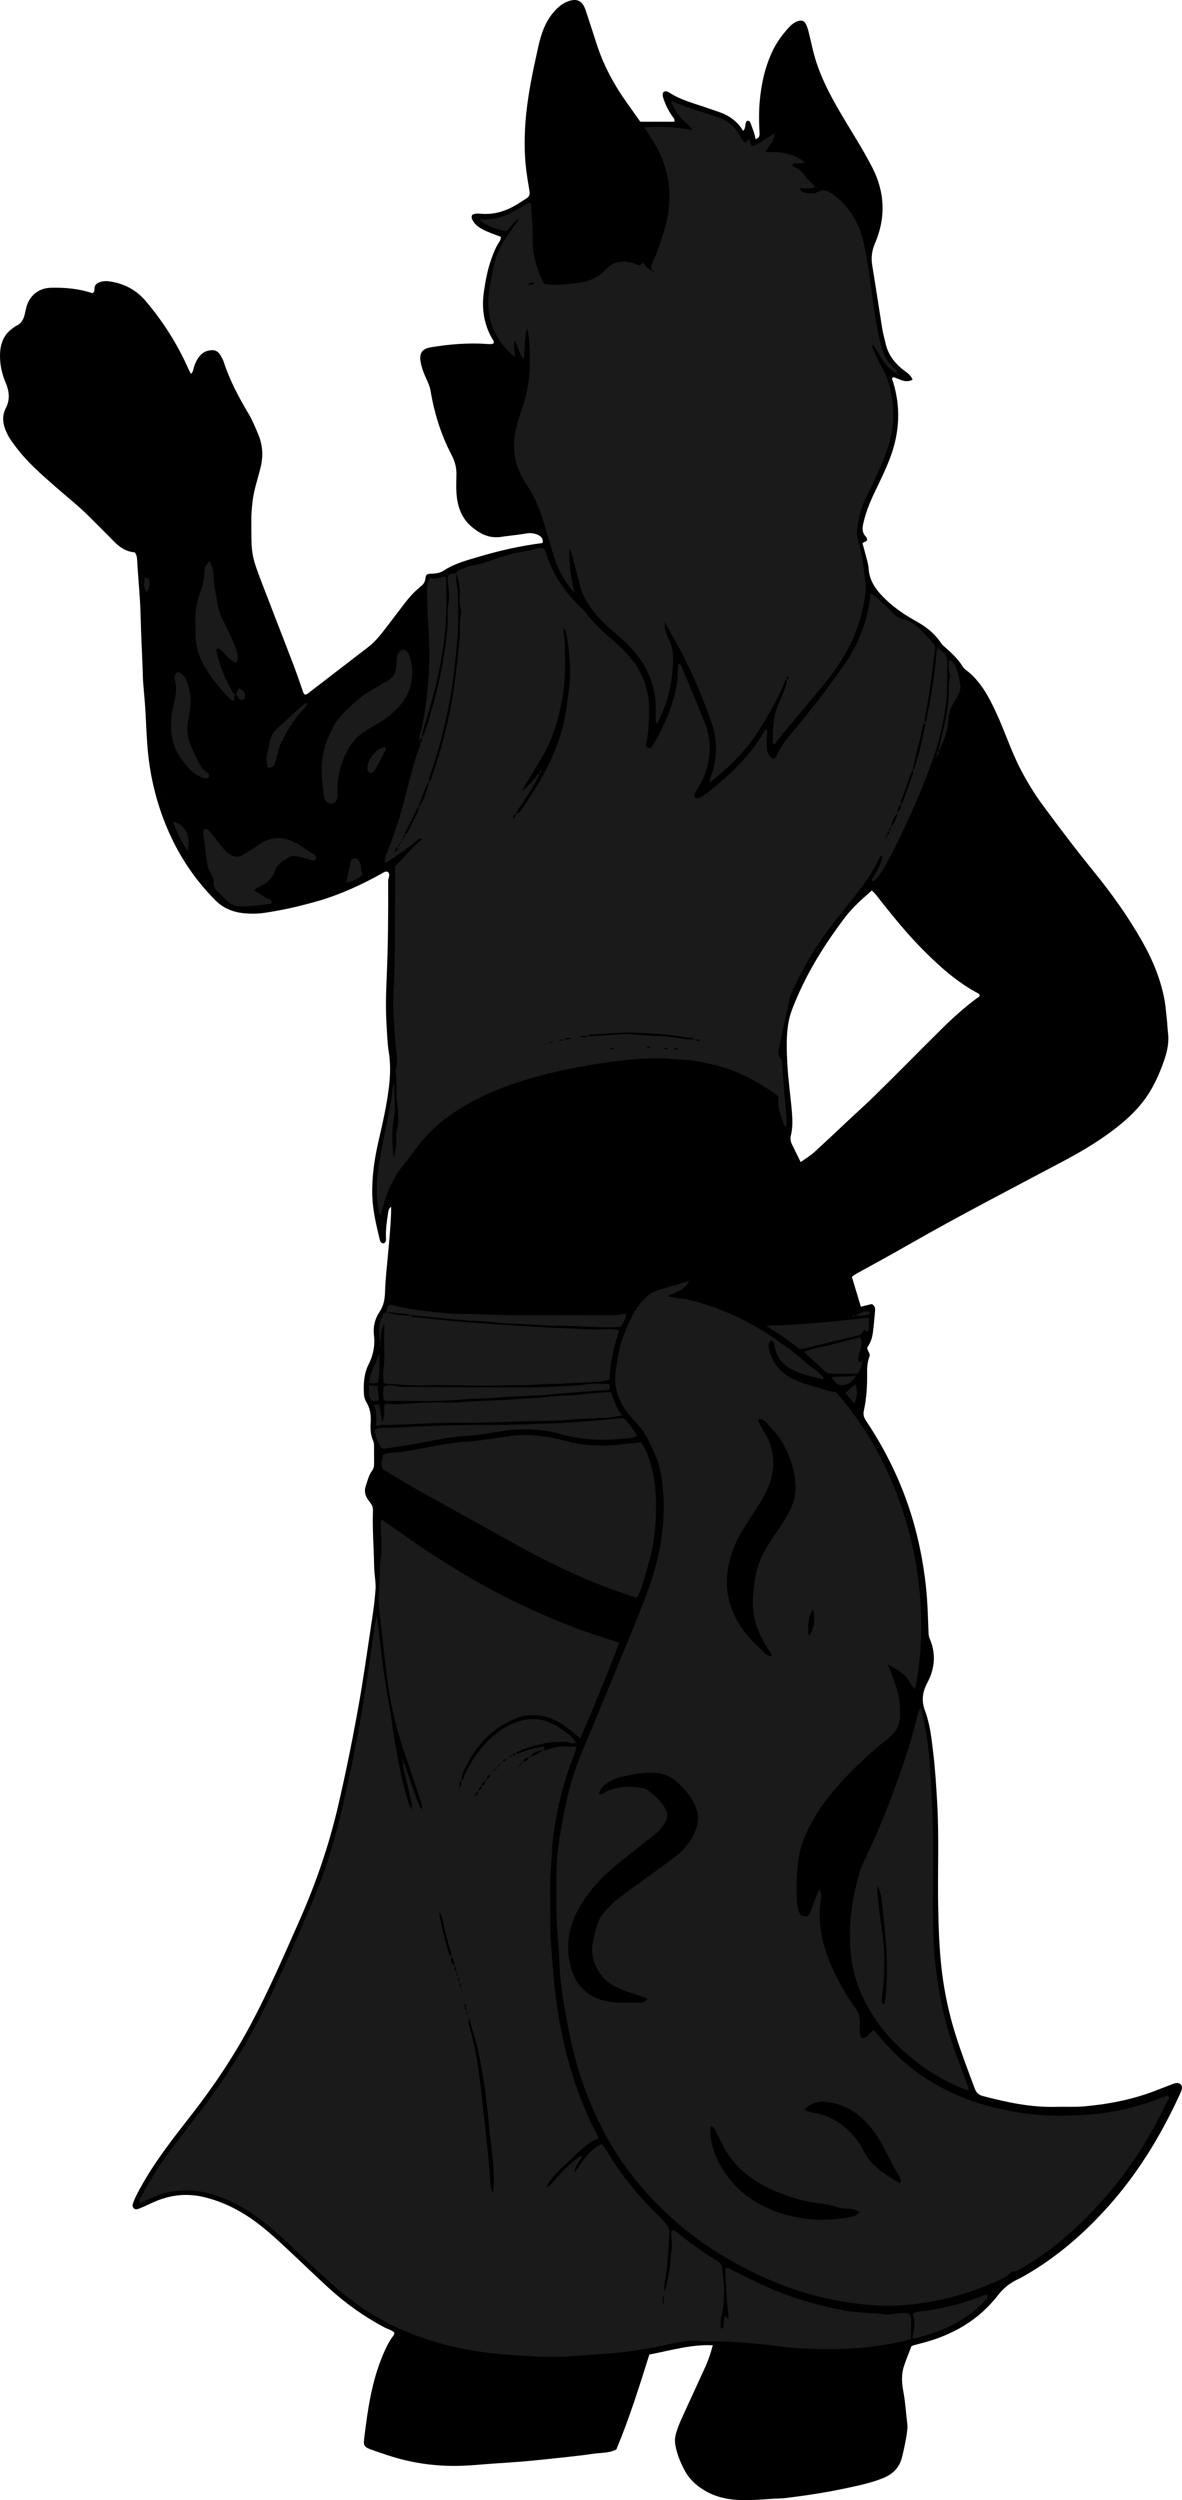 <?xml version="1.0" encoding="utf-8"?>
<!-- Generator: Adobe Illustrator 24.1.1, SVG Export Plug-In . SVG Version: 6.00 Build 0)  -->
<svg version="1.1" id="Layer_1" xmlns="http://www.w3.org/2000/svg" xmlns:xlink="http://www.w3.org/1999/xlink" x="0px" y="0px"
	 width="1386.9" height="2932.68" viewBox="0 0 1386.9 2932.68" style="enable-background:new 0 0 1386.9 2932.68;" xml:space="preserve">
<style type="text/css">
	.st0{fill:#1A1A1A;}
</style>
<path d="M1070.77,445.31c-8.6,4.74-15.44-1.07-22.74-2.97c-2.36,1.58-0.78,3.62-0.29,5.21c9.37,30.04,7.83,59.65-3.13,88.98
	c-5.25,14.05-11.91,27.46-18.37,40.97c-5.75,12.03-10.72,24.27-13.49,37.44c-1.23,5.82-0.79,10.36,3.24,14.64
	c0.85,0.9,1.21,2.25,1.52,2.86c-0.33,3.89-4.23,2.31-5.43,5.29c0.9,3.23,2.06,7,3,10.83c1.5,6.13,3.69,12.24,4.11,18.45
	c1.06,15.51,9.86,26.41,20.33,36.41c10.4,9.93,22.18,17.87,34.79,24.89c11.64,6.48,22.39,14.47,29.83,26.02
	c0.89,1.38,2.13,2.58,3.37,3.67c8.27,7.24,16.46,14.51,22.19,24.11c0.83,1.39,2.18,2.55,3.5,3.54
	c17.65,13.34,27.32,32.25,36.29,51.69c9.75,21.14,16.84,43.42,27.56,64.15c7.97,15.41,16.97,30.18,27.31,44.11
	c19.03,25.65,38.21,51.16,58.41,75.95c21.24,26.07,40.81,53.38,57.45,82.75c12.59,22.21,22.13,45.4,26.52,70.59
	c1.02,5.87,1.29,11.87,2.08,17.79c0.84,6.26,0.9,12.56,1.69,18.84c1.35,10.69-0.81,21.26-4.26,31.38
	c-6.14,18.03-13.96,35.28-25.9,50.36c-7.05,8.91-15.15,16.79-23.83,24.08c-21.02,17.64-44.4,31.68-68.54,44.51
	c-60.52,32.17-121.48,63.55-180.97,97.62c-20.22,11.58-40.63,22.76-61.06,33.95c-2.02,1.1-3.87,2.5-6.43,4.18
	c3.52,11.69,7.01,23.3,10.58,35.16c4.77-1.17,8.92-2.19,12.84-3.16c3.43,1.8,4.1,4.69,3.83,7.77c-0.73,8.59-1.39,17.2-2.56,25.73
	c-0.86,6.27-2.77,12.33-6.59,17.38c-0.14,3.42,2.43,5.65,2.89,8.64c-0.07,0.59-0.04,1.28-0.26,1.87
	c-2.08,5.68-2.93,11.49-2.83,17.59c0.26,15.64-0.47,31.25-3.9,46.59c-1.03,4.62,0.56,8.19,3.08,11.97
	c27.55,41.36,47.76,86.04,59.5,134.38c5.88,24.24,9.8,48.79,11.61,73.74c0.94,12.95,1.2,25.88,1.76,38.83
	c0.12,2.67,0.21,5.24,1.33,7.79c7.78,17.75,6.06,35.56-2.7,51.98c-6,11.24-7.05,21.22-2.65,33.05c5.81,15.63,7.59,32.3,9.54,48.8
	c2.3,19.46,3.53,39,4.65,58.58c2.34,40.61,0.45,81.24,1.18,121.85c0.47,25.92,1.32,51.82,4.52,77.58
	c3.13,25.14,8.51,49.79,16.17,73.92c6.64,20.93,14.46,41.45,22.16,62.01c1.82,4.85,4.46,7.64,9.51,8.96
	c28.06,7.32,56.27,13.48,85.53,12.68c11.32-0.31,22.64,0.44,33.96-0.6c28.93-2.65,57.21-8.15,84.34-18.84
	c5.88-2.32,11.78-4.58,17.68-6.82c1.55-0.59,3.12-1.23,4.74-1.52c5.23-0.93,8.65,2.64,7.07,7.64c-1.09,3.47-2.76,6.78-4.31,10.09
	c-21.23,45.49-47.26,87.94-80.66,125.58c-28.9,32.57-61.45,60.85-99.4,82.58c-2.31,1.32-4.65,2.6-7.05,3.74
	c-9.39,4.49-17.31,10.29-23.9,18.85c-23.02,29.96-54.23,47.46-90.44,56.69c-2.58,0.66-5.16,1.31-7.72,2.01
	c-0.94,0.26-1.84,0.69-3.54,1.33c-2.89,7.61-6.24,15.56-8.91,23.74c-3.18,9.74-2.42,19.85-0.58,29.66
	c2.33,12.44,3.06,25.03,4.57,37.54c0.66,5.47-0.44,11.26-1.39,16.8c-1.34,7.85-3.03,15.66-5.03,23.37
	c-3.08,11.86-11.06,19.27-22.27,23.76c-14.28,5.73-29.25,8.78-44.21,11.97c-23.4,4.99-47.03,8.53-70.77,11.43
	c-3.62,0.44-7.32,0.32-10.97,0.52c-13.27,0.76-26.49,2.2-39.82,1.78c-14.49-0.45-28.39-2.94-41.22-10.06
	c-10.99-6.1-19.99-14.11-25.9-25.46c-4.79-9.2-8.67-18.56-10.52-28.9c-0.87-4.85-0.52-9.17,0.74-13.68
	c2.62-9.34,6.82-18.03,10.82-26.8c7.87-17.25,15.91-34.43,23.73-51.7c3.56-7.86,6.16-16.07,8.64-25.04
	c-25.76-1.19-49.66,6.19-74.46,10.87c-11.84,37.77-23.69,75.45-38.78,111.43c-8.94,4.43-18.19,3.66-26.98,4.96
	c-19.03,2.82-38.23,4.53-57.36,6.65c-18.49,2.05-37.02,3.4-55.59,4.58c-17.22,1.1-34.4,3.15-51.68,3.04
	c-25.75-0.17-50.94-4.16-75.46-12.13c-6.96-2.26-13.91-4.56-20.77-7.1c-7.78-2.89-9.02-4.48-8.04-12.58
	c4.11-33.68,8.76-67.26,22.22-98.85c2.88-6.76,5.95-13.37,10.12-19.44c1.3-1.89,3.04-3.58,3.15-6.33
	c-3.44-3.13-8.12-4.14-12.17-6.31c-23.59-12.64-45.28-28-64.99-46.04c-17.42-15.95-34.33-32.47-51.65-48.54
	c-14.63-13.58-29.46-26.98-46.52-37.55c-15.65-9.7-32.25-17.02-50.41-20.97c-18.6-4.04-36.34-1.92-53.72,5.13
	c-4.62,1.88-9.08,4.13-13.63,6.17c-1.82,0.82-3.66,1.61-5.52,2.32c-2.49,0.95-5.2,2.24-7.4-0.21c-2.07-2.3-1.01-4.97-0.02-7.5
	c2.92-7.47,6.89-14.39,10.85-21.34c16.87-29.62,38.11-56.13,58.91-82.96c25.34-32.68,48.17-66.97,67.68-103.49
	c21.04-39.38,38.72-80.3,56.78-121.06c19.04-42.98,34.47-87.17,45.21-132.96c8.88-37.86,16.6-75.94,23.57-114.21
	c6.54-35.95,11.49-72.14,16.97-108.25c1.74-11.48,3.22-23.03,3.98-34.61c0.43-6.55-0.87-13.21-1.34-19.83
	c-0.21-2.98-0.36-5.98-0.41-8.97c-0.36-20.95-2.15-41.87-1.32-62.85c0.14-3.53-0.82-6.53-3.09-9.2c-0.86-1.01-1.55-2.16-2.33-3.24
	c-3.72-5.13-5.17-10.59-2.96-16.82c2.11-5.94,3.38-12.24,7.21-17.43c1.9-2.57,2.54-5.31,2.5-8.41c-0.08-7,0.04-14-0.07-21
	c-0.03-1.95-0.21-4.08-1.01-5.81c-3.19-6.92-3.42-14.17-2.93-21.54c0.57-8.49-0.61-16.56-5.11-24c-1.92-3.17-2.74-6.73-2.89-10.48
	c-0.46-11.74,0.14-23.13,5.71-34.02c5.39-10.54,7.57-22.11,6.16-33.93c-1.21-10.13,1.13-19.35,6.6-27.48
	c4.91-7.3,6.12-14.88,6.39-23.43c0.46-14.57,2.13-29.12,3.45-43.66c1.51-16.53,3.12-33.05,3.66-49.64c0.06-1.98,0.01-3.97,0.01-6.35
	c-3.25,2.23-3.25,5.3-3.69,8.15c-1.42,9.2-2.75,18.42-2.35,27.78c0.11,2.62,0.44,5.46-2.68,6.99c-2.76-0.06-3.99-1.89-4.58-4.33
	c-4.12-17.12-8.28-34.19-8.8-51.98c-0.63-21.82,2.57-43.16,7.44-64.23c4.87-21.06,9.65-42.12,12.19-63.58
	c1.6-13.54,1.88-27.13-0.33-40.78c-1.64-10.12-1.84-20.49-2.52-30.76c-1.3-19.63-0.63-39.32,0.22-58.9
	c1.6-36.94,1.78-73.87,1.64-110.81c-0.01-3.4,3.01-7.04-0.35-10.42c-2.96-1.13-5.1,0.78-7.32,2.01
	c-23.36,12.91-47.49,24.14-73.14,31.68c-21.04,6.19-42.43,11.09-64.15,14.32c-7.94,1.18-16.02,1.24-23.94,0.52
	c-12.89-1.17-24.48-5.82-33.85-15.22c-30.66-30.77-52.01-67.1-65.46-108.3c-7.99-24.48-12.71-49.47-14.49-75.16
	c-0.8-11.61-1.39-23.2-1.92-34.82c-0.59-12.91-2.03-25.79-2.96-38.69c-0.38-5.31-0.34-10.65-0.55-15.97
	c-0.78-19.93-1.87-39.85-2.31-59.79c-0.51-22.6-3-45.07-4.19-67.62c-0.14-2.59-0.87-5.19-2.59-7.73c-10-0.75-17.84-5.92-24.76-13.07
	c-9.25-9.55-18.82-18.81-28.17-28.27c-12.65-12.79-26.84-23.85-40.31-35.72c-16.73-14.73-33.64-29.29-46.96-47.39
	c-2.76-3.75-5.69-7.45-7.92-11.51c-5.8-10.56-9.26-21.78-3.3-33.26c5.29-10.2,3.96-20.05-0.14-29.72c-3.84-9.04-6.13-18.48-6.58-28
	c-0.69-14.4,2.5-27.86,15.7-36.66c1.11-0.74,2.12-1.68,3.32-2.21c6.55-2.87,8.91-8.53,10.24-14.95c0.47-2.28,1-4.54,1.59-6.79
	c3.68-13.86,14.46-22.51,28.82-22.87c16.64-0.41,33.07,1.1,48.51,6.35c2.29-1.12,2.68-2.77,2.6-4.45c-0.24-5.35,2.72-7.53,7.51-8.9
	c4.73-1.36,9.1-0.75,13.73,0.14c15.61,2.97,28.45,10.26,38.84,22.47c20.87,24.53,37.77,51.46,50.71,80.93
	c0.66,1.49,1.51,2.9,2.34,4.46c2.82-2.31,2.76-5.45,3.64-8.2c1.43-4.47,3.4-8.66,6.38-12.34c2.37-2.93,5.31-5.25,8.85-6.27
	c7.73-2.23,12.55-0.88,16.19,5.67c1.29,2.32,2.67,4.68,3.48,7.19c6.91,21.36,17.37,41.02,28.78,60.21
	c4.95,8.32,8.65,17.23,12.22,26.17c4.84,12.11,5.34,24.51,2.25,37.21c-3.22,13.23-7.8,26.11-9.43,39.76
	c-0.67,5.62-1.08,11.23-1.43,16.86c-0.16,2.66-0.03,5.33-0.03,8c0,38.48-0.07,38.51,13.77,74.66c11.78,30.75,23.81,61.4,35.58,92.16
	c3.8,9.94,7.17,20.04,10.68,30.09c0.66,1.88,1.05,3.86,3.01,5.19c0.87-0.29,1.92-0.39,2.62-0.93c23.75-18.23,47.45-36.54,71.2-54.76
	c8.29-6.36,14.73-14.39,20.99-22.61c7.26-9.53,14.5-19.07,21.78-28.58c5.68-7.42,11.89-14.34,19.25-20.17c2.93-2.32,4.83-5,5.35-9.1
	c0.64-5.12,1.68-5.71,7.46-5.82c5.14-0.1,10.03-0.96,14.27-3.75c12.74-8.4,27.32-12.06,41.63-16.31
	c24.21-7.19,48.82-12.72,74.15-15.92c0.75-4.47-0.93-7.24-4.58-9.08c-4.63-2.34-9.57-3.01-14.58-2.11c-9.8,1.76-19.74,2.5-29.54,4
	c-13.49,2.07-24-3.27-33.73-11.16c-12.45-10.08-17.43-24.04-18.57-39.47c-0.56-7.6-0.18-15.28-0.08-22.93
	c0.11-8.17-2.04-15.51-5.87-22.85c-12.24-23.46-20.07-48.48-24.4-74.56c-0.67-4.02-1.99-7.63-3.66-11.29
	c-3.46-7.56-6.82-15.19-8.19-23.48c-1.64-9.95,2.11-14.99,12.18-16.66c21.7-3.61,43.5-5.37,65.51-3.9c2.61,0.17,5.32,0.56,7.89-0.58
	c1.14-2.66-0.93-4.46-1.96-6.3c-9.45-16.97-12.02-35.18-9.32-54.11c1.88-13.14,4.32-26.22,8.85-38.82
	c2.26-6.28,4.55-12.46,8.13-18.16c1.35-2.15,3.15-4.35,2.87-7.66c-7.23-2.85-14.85-5.28-21.87-9.08c-5.1-2.76-9.41-6.28-11.82-11.72
	c-0.54-1.22-0.94-2.49,0.16-4.91c4.04-2.67,9.51-1.22,14.56-1.13c11.65,0.21,22.4-2.91,32.55-8.11c5.9-3.02,11.35-6.93,16.98-10.48
	c2.9-1.82,3.68-4.56,3.16-7.79c-0.85-5.25-1.7-10.5-2.55-15.75c-3.52-21.75-3.85-43.51-2.22-65.53c2.21-29.98,8.52-59.16,15-88.34
	c3.4-15.34,8.37-30.16,19.31-42.16c5.25-5.77,11.2-10.35,18.94-12.26c6.72-1.66,11.74,0.22,15.12,6.21
	c1.29,2.29,2.12,4.87,2.95,7.38c4.06,12.31,8.12,24.63,12.06,36.98c8.18,25.63,20.85,48.91,36.5,70.68
	c5.05,7.02,10,14.1,14.87,20.98c13.59,0,26.8,0,39.88,0c0.91-3.33-1.21-4.81-2.5-6.67c-4.38-6.33-7.82-13.13-10.2-20.47
	c-0.63-1.94-1.17-3.82-0.75-5.85c0.4-1.9,1.7-2.89,3.56-2.68c1.27,0.14,2.64,0.55,3.7,1.25c14.11,9.36,30.48,13.12,46.11,18.7
	c4.38,1.56,8.82,2.97,13.2,4.51c11.65,4.11,21.14,11.03,27.54,21.86c3.96-3.23,1.56-8.58,4.62-11.62c2.87-0.65,3.76,1.23,4.42,3.12
	c2.06,5.87,4.63,11.55,5.59,18.3c4.73-1.54,4.9-4.17,4.73-7.28c-0.7-12.65-0.88-25.31,0.3-37.93c1.9-20.32,6.27-40.02,15.14-58.57
	c4.64-9.7,10.91-18.26,18.02-26.23c3.1-3.48,6.51-6.62,11.07-8.28c4.59-1.67,7.78-0.86,9.96,3.47c1.48,2.93,2.39,6.2,3.21,9.41
	c1.8,7.09,3.33,14.24,5.05,21.36c6.55,27.19,19.45,51.54,33.5,75.42c12.15,20.65,25.25,40.74,36.17,62.11
	c14.87,29.08,15.86,58.82,3.09,88.6c-3.74,8.72-4.76,16.81-3.28,25.86c4.07,24.9,7.79,49.86,11.82,74.77
	c0.9,5.56,2.55,11,3.75,16.51c2.73,12.61,9.79,22.32,19.62,30.42C1062.88,436.38,1068.24,438.94,1070.77,445.31z M939.48,1363.1
	c6.54-4.65,12.17-8.02,17.1-12.66c9.44-8.9,19.13-17.52,28.48-26.52c13.9-13.38,28.46-26.07,42.22-39.6
	c26.37-25.94,52.26-52.37,78.58-78.35c12.54-12.38,25.69-24.14,39.83-34.74c1.47-1.1,3.81-1.52,3.83-4.32
	c-0.59-0.54-1.2-1.36-2.02-1.79c-24.12-12.77-44.25-30.76-63.33-49.8c-18.36-18.32-34.79-38.46-50.91-58.8
	c-3.23-4.08-6.13-8.53-10.41-11.96c-11.29,10.08-22.21,19.5-31.18,31.32c-23.27,30.64-43.6,62.88-58.38,98.48
	c-3.19,7.68-6.29,15.39-7.87,23.62c-3.16,16.51-2.44,33.22-1.6,49.78c0.95,18.86,3.78,37.63,5.37,56.47
	c0.78,9.26,1.03,18.64-1.24,27.82c-0.85,3.42-0.38,6.67,1.06,9.73C932.27,1348.65,935.71,1355.45,939.48,1363.1z"/>
<path class="st0" d="M1073.76,1981.48c-6.21-5.16-8.03-13.39-13.99-18.01c-5.65-4.38-11.88-8.01-18.44-11.41
	c3.63,7.25,5.78,14.77,8.65,22c4.96,12.49,6.3,25.25,6.04,38.84c-0.24,12.36-5.83,19.82-14.45,26.68
	c-15.9,12.65-31.02,26.18-45.16,40.76c-14.38,14.84-27.94,30.41-38.72,48.11c-10.99,18.05-19.77,37.28-21.64,58.47
	c-1.34,15.18-2.08,30.57-0.75,45.88c0.29,3.27,1.31,6.5,2.23,9.68c1.06,3.66,4.04,5.43,7.5,5.56c3.54,0.13,4.84-2.82,5.94-5.78
	c2.76-7.48,5.65-14.92,8.57-22.34c0.46-1.18,1.32-2.2,2.09-3.47c2.14,5.6,2.27,5.92,1.51,10.98c-4.03,26.77,0.99,52.22,11.54,76.75
	c8.16,18.97,18.35,36.82,30.46,53.6c4.24,5.87,3.98,13.2,3.57,20.22c-0.36,6.17-0.43,6.17,2.16,12.59
	c6.75,0.73,8.95-5.72,13.54-8.91c4.2,2.15,6.54,6.35,9.48,9.78c27.38,31.99,60.56,55.72,100.02,70.49
	c23.11,8.65,46.96,14.29,71.49,17.38c24.92,3.14,49.93,3.02,74.73,0.84c29.19-2.57,57.69-9.43,85-20.49
	c1.84-0.75,3.73-1.4,5.68-2.13c2.06,2.64-0.07,4.42-0.95,6.31c-19.15,40.91-42.93,78.9-72.64,112.99
	c-28.36,32.54-59.91,61.46-97.55,83.18c-3.38,1.95-6.43,4.79-10.87,4.19c-0.79-0.11-1.92,0.52-2.54,1.16
	c-7.73,7.93-18.14,11-27.89,15.08c-29.33,12.27-59.89,19.6-91.55,22.85c-27.71,2.85-54.95,0.5-82.26-4.33
	c-53.28-9.42-101.65-30.83-146.98-59.51c-17.96-11.37-34.72-24.46-50.58-38.86c-15.59-14.16-29.9-29.35-42.95-45.7
	c-12.66-15.86-23.8-32.84-33.5-50.77c-20.11-37.18-33.9-76.63-42.27-117.93c-4.62-22.77-8.81-45.67-10.95-68.84
	c-1.28-13.88-1.05-27.91-2.55-41.76c-2.8-25.91-1.73-51.87-1.82-77.81c-0.08-22.69,3.92-44.96,8.1-67.17
	c4.56-24.22,10.49-48.06,19.99-70.9c14.42-34.69,28.8-69.39,43.09-104.14c10.87-26.45,21.95-52.83,32.23-79.51
	c8.72-22.66,15.94-45.83,19.45-70.01c2.83-19.46,4.04-38.85,2.01-58.55c-1.41-13.68-2.84-27.44-8.54-39.78
	c-6.19-13.38-11.56-27.5-22.24-38.45c-4.4-4.51-8.57-9.33-12.27-14.43c-10.14-13.97-14.76-29.4-12.28-46.87
	c1.08-7.57,2.31-15.1,3.76-22.6c3.02-15.52,9.64-29.67,16.49-43.74c2.94-6.03,7.13-11.23,11.56-16.19
	c4.95-5.55,10.76-9.96,17.98-12.14c11.64-3.53,23.32-6.94,36.32-10.8c-6.03,11.52-16.56,13.45-25.68,17.81
	c9.82,2.75,19.9,2.67,29.59,5.25c35.43,9.42,68.01,24.88,98.1,45.68c13.14,9.08,25.84,18.76,37.76,29.43
	c4.94,4.42,11.26,7.17,15.48,12.51c0.98,1.24,2.72,2.03,2.47,3.99c-0.28,0.24-0.57,0.67-0.75,0.62
	c-13.52-3.13-27.12-5.99-39.31-13.19c-9.16-5.41-14.62-13.29-17.02-23.55c-0.79-3.37-0.68-7.37-4.7-9.24
	c-3.76,5.03-2.67,9.95-1,15.19c6.17,19.35,20.67,29.48,38.87,35.48c9.46,3.12,19.12,5.6,28.59,8.68c3.22,1.05,6.4,1.53,9.57,1.42
	C1067.31,1730.58,1095.91,1871.46,1073.76,1981.48z M759.67,2344.42c-7.68-2.73-14.42-5.52-21.4-7.48
	c-6.14-1.73-11.65-4.61-17.36-7.26c-15.83-7.36-28.57-29.11-25.8-47.97c1.17-7.93,3.25-15.59,5.39-23.27
	c1.18-4.26,3.06-8.08,5.66-11.57c5.98-8.03,12.96-15.21,20.93-21.16c21.03-15.71,42.44-30.92,63.54-46.53
	c12.57-9.3,22.05-20.96,26.76-36.23c1.93-6.27,2.35-12.17,0.48-18.53c-4.21-14.31-13.43-25.17-24.12-34.76
	c-8.44-7.57-18.95-10.54-30.43-10.4c-12.4,0.16-24.4,2.55-36.32,5.57c-5.17,1.31-10.04,3.61-14.49,6.56
	c-4.68,3.09-8.37,7.08-9.93,12.68c3.16,1.66,5-0.49,6.85-1.48c14.2-7.58,29.19-7.88,44.53-5.18c1.92,0.34,3.97,0.99,5.54,2.1
	c8.24,5.78,15.47,12.62,20.71,21.32c3.61,6,3.54,12.12-0.37,17.86c-2.98,4.37-6.06,8.7-10.34,12.07
	c-14.37,11.3-28.59,22.8-42.97,34.09c-17.94,14.08-33.32,30.42-45.2,50c-13.59,22.38-18.45,46.27-11.67,71.71
	c5.85,21.95,19.3,36.45,42.68,40.93c12.63,2.42,25.17,1.62,37.77,1.58C753.18,2349.04,756.84,2349.18,759.67,2344.42z
	 M904.48,1942.68c1.89-1.24,0.64-2.48,0.07-3.4c-2.43-3.97-5.24-7.72-7.52-11.76c-7.57-13.42-13.07-27.47-13.57-43.19
	c-0.32-10.02,0.55-19.94,2.01-29.76c1.96-13.21,5.81-25.85,12.87-37.44c6.92-11.36,14.47-22.28,21.73-33.42
	c8.28-12.7,14.23-26.48,13.37-42.06c-0.95-17.16-6.26-33.21-14.55-48.19c-5.02-9.07-12.27-16.52-19.05-24.26
	c-2.58-2.95-5.57-5.37-10.47-4.33c2.27,6.5,5.51,11.91,8.76,17.29c3.47,5.75,5.89,11.89,7.4,18.4c4.78,20.65-0.53,39.48-10.77,57.25
	c-4.64,8.06-10.03,15.68-14.94,23.59c-6.31,10.14-13.12,19.94-17.68,31.13c-13.71,33.65-13.1,65.97,7.92,96.73
	c6.98,10.21,15.74,18.83,24.58,27.32C897.33,1939.19,900.32,1942.21,904.48,1942.68z M833.75,2493.91
	c-1.48,19.01,5,35.4,14.14,50.44c15.88,26.16,40.19,42.58,68.67,51.81c26.23,8.5,53.53,9.64,80.83,4.45
	c4.03-0.77,8.14-1.78,11.16-5.96c-4.75-2.9-9.15-4.09-13.81-3.99c-4.73,0.1-9.43-0.68-13.73-2.11c-8.61-2.87-17.53-3.8-26.37-5.07
	c-6.29-0.91-12.38-2.27-18.46-4c-12.84-3.64-25.32-8.29-37.15-14.34c-20.52-10.5-37.73-24.87-49.07-45.38
	c-3.38-6.11-6.21-12.52-9.46-18.7C839.15,2498.51,838.41,2495.35,833.75,2493.91z M1055.9,2560.99c0.81-1.88,1.39-2.56,1.26-3.05
	c-0.42-1.57-0.95-3.16-1.73-4.59c-1.91-3.49-4.05-6.87-5.99-10.35c-6.67-11.89-11.96-24.5-19.42-35.99
	c-14.8-22.8-33.73-39.14-62.15-41.63c-8.95-0.79-18.35,2.39-23.86,9.19c4.08,2.5,8.59,3.26,13.13,4.1
	c11.65,2.15,22.09,7.17,31.44,14.32c10.44,7.99,18.75,18.05,24.55,29.74C1022.28,2541.18,1038.89,2550.67,1055.9,2560.99z
	 M954.49,1888.16c-4.99,3.67-7.9,20.03-5.42,30.72C956.63,1909.25,955.83,1898.91,954.49,1888.16z"/>
<path class="st0" d="M637.38,2053.11c1.95-0.32,4.08-0.23,5.82-1.02c10.49-4.78,21.45-3.25,33.02-3.29
	c-1.19,7.63-4.38,13.83-6.7,20.24c-10.32,28.58-17.17,57.92-20.73,88.09c-1.21,10.26-1.16,20.58-2.08,30.8
	c-2.16,23.95-0.87,47.91-1.03,71.85c-0.08,11.6,1.09,23.21,1.94,34.8c0.95,12.9,1.94,25.81,3.36,38.66
	c6,54.23,19.07,106.57,42.23,156.17c1.41,3.02,2.91,5.99,4.5,8.91c1.58,2.9,3.72,5.54,4.36,9.89
	c-13.24,5.59-23.19,15.79-33.49,25.69c-10.2,9.8-21.27,18.73-27.52,31.98c4.23-1.89,7.07-5.31,9.91-8.74
	c8.09-9.77,17.09-18.59,27.34-26.11c1.51-1.11,2.89-2.99,5.19-1.5l-0.2-0.29c-2.94,6.06-8.74,10.75-9.2,19.41
	c9.36-13.37,17.12-26.67,31.68-33.71c5.45,5.51,8.23,12.03,12.03,17.82c14.31,21.76,30.48,41.97,48.98,60.32
	c5.66,5.62,11.68,10.91,16.02,17.77c1.46,2.31,2.79,4.45,2.62,7.31c-1.21,19.55-1.71,39.16-5.31,58.49
	c-0.61,3.27-1.14,6.51-0.38,11.16c3.16-8.36,3.8-16.04,5.57-23.45c1.96-8.19,1-16.74,2.75-24.69c1.75-7.94-1.79-15.63,0.07-22.93
	c3.08-1.32,4.41,0.37,5.9,1.58c15.31,12.33,31.23,23.84,47.99,34.12c3.87,2.38,5.28,5.09,5.65,9.57c0.65,7.92,1.89,15.77,1.93,23.78
	c0.05,10.36-0.39,20.65-2.97,30.7c-1.28,4.96-1.27,9.83-0.8,14.81c2.4,0.24,2.78-1.29,2.96-2.94c0.39-3.57,0.73-7.15,1.06-10.4
	c3.08-1.57,2.84,1.17,3.87,2.07c0.72,0.44,1.06,0.16,1.09-0.84c0.09-3.99-0.68-7.91-1.04-11.84c-1.35-14.54-1.99-29.14-2.84-43.72
	c-0.06-0.96,0.31-1.94,0.49-2.96c2.98-1.28,5.07,0.72,7.29,1.85c16.63,8.41,33.22,16.89,50.47,23.99
	c26.24,10.79,53.44,18.38,81.24,23.69c9.75,1.86,19.8,2.2,29.73,2.99c4.95,0.39,9.89,0.31,14.88,1.1c5.17,0.82,10.59,0.73,15.89-0.4
	c5.24-1.11,10.54-0.95,15.96-0.03c2.68,4.65,2.58,9.49,2.21,14.53c-0.36,4.92-0.08,9.89-0.08,15.14
	c-10.55,3.61-21.37,5.14-32.09,7.02c-33.32,5.82-66.92,5.64-100.51,3.87c-14.22-0.75-28.33-3.32-42.53-4.69
	c-13.55-1.3-27.14-2.32-40.73-3.08c-12.27-0.69-24.55,0.24-36.87-1.1c-7.08-0.77-14.51,1.06-21.71,2.18
	c-5.9,0.91-11.69,2.52-17.55,3.76c-23.73,5.03-47.69,8.26-71.92,9.83c-21.88,1.42-43.75,3.82-65.66,3.1
	c-38.19-1.24-76.31-3.8-113.57-13.28c-41.72-10.61-80.44-27.45-114.74-54.02c-12.92-10.01-24.98-20.92-37-31.9
	c-20.39-18.61-39.59-38.53-61.07-55.94c-19.02-15.41-39.6-27.88-63.27-35.14c-26.46-8.11-51.81-6.05-76.53,6.05
	c-2.96,1.45-5.96,2.82-9.38,4.43c-1.37-5.25,2.05-8.64,3.98-12.12c10-18.06,20.84-35.61,33.4-52.04
	c12.53-16.39,25.22-32.67,37.64-49.14c27.73-36.76,51.9-75.74,72.21-117.07c20.99-42.71,39.98-86.31,58.22-130.25
	c14.7-35.41,25.19-72.16,33.68-109.5c7.52-33.05,14.36-66.23,20.23-99.63c6.15-35,11.17-70.17,15.9-105.38
	c0.57-4.22,1.77-8.35,3.19-14.85c1.38,14.25,3.03,26.16,4.34,38.07c2.66,24.11,6.36,48.02,10.79,71.85
	c2.3,12.38,3.39,24.99,5.58,37.4c3.93,22.25,7.84,44.52,14.33,66.22c1.5,5.03,2.7,10.2,5.87,14.56c0.35,0.73,0.69,1.46,1.04,2.19
	c0.08-0.28,0.3-0.72,0.2-0.81c-0.46-0.43-1-0.76-1.52-1.12c0.62-3.3,0.24-6.54-0.5-9.77c-2.73-11.83-5.31-23.69-8.21-35.48
	c-0.88-3.58-1.38-7.07-0.95-10.71l-0.28,0.26c3.02,2.12,2.92,5.71,3.99,8.7c5.2,14.59,9.41,29.55,16.04,43.61
	c0.54,1.14,1.4,2.13,2.12,3.19c0.38,0.54,0.76,1.09,1.14,1.63c0.02-0.24,0.14-0.64,0.04-0.7c-0.46-0.27-0.97-0.46-1.46-0.67
	c1.03-3.39,0.06-6.51-1.03-9.73c-5.79-16.99-11.29-34.09-17.19-51.04c-9.97-28.63-17.6-57.86-21.61-87.91
	c-4.04-30.25-7.3-60.6-10.48-90.96c-0.85-8.11,0.13-15.88,0.56-23.71c0.63-11.59,0.3-23.2,1.85-34.83
	c1.35-10.11-0.03-20.58-0.04-30.9c-0.01-3.62-0.63-7.32,0.83-11.58c8.02,5.54,15.9,10.85,23.64,16.36
	c43.46,30.91,88.69,58.88,136.81,82.01c36.92,17.74,74.82,32.98,114.14,44.58c1.23,0.36,2.37,1.01,4.34,1.86
	c-14.86,37.49-29.51,74.7-45.88,111.92c-5.19-4.27-9.66-8.14-14.33-11.77c-10.4-8.09-21.74-13.87-35.18-15.33
	c-8.5-0.92-16.64,0.11-24.37,3.06c-26,9.92-44.92,27.96-57.81,52.38c-3.54,6.71-7.35,13.46-8.06,21.3c-2.91,2.27-1.6,5.41-1.68,8.25
	c-0.5,0.26-1.32,0.43-1.43,0.81c-0.24,0.77,0.35,1.17,0.75,0.66c0.33-0.42,0.28-1.15,0.4-1.74c2.54-2.33,2.42-5.21,1.7-8.21
	c3.42-1.08,3.37-4.5,4.56-6.99c9.06-18.83,20.74-35.6,37.37-48.6c9.32-7.28,19.75-12.55,31.16-15.23
	c17.88-4.2,33.58,1.88,47.6,12.53c5.15,3.91,10.86,7.64,14.32,13.95c-4.36,2-7.91-1.04-11.75-1c-8.32,0.09-16.67-0.18-24.82,1.61
	c-10.71,2.35-21.33,5.11-31.34,9.76c-1.18,0.55-2.49,0.97-2.45,2.65c-1.81-0.28-3.71-0.74-3.89,2.06c-1.78-0.43-3.23,0.29-4.62,1.28
	c-0.49,0.98-0.97,1.96-1.46,2.94c-2.89-0.63-4.47,1.61-6.48,2.93c-0.62,0.8-1.25,1.61-1.87,2.41c-1.12,0.23-1.93,0.76-1.91,2.06
	c-1.34,0.38-1.71,1.31-1.46,2.58c-1.48-0.5-2.41-0.14-2.47,1.58c-1.44-0.05-2.16,0.55-1.84,2.07c-1.17-0.2-1.8,0.57-2.43,1.34
	c-0.49,1.13-1.3,1.88-2.53,2.12c-0.94,2.24-4.11,3.45-3.04,6.61c-1.55-0.42-2.16,0.37-2.27,1.78c-2.48,1.17-3.68,3.23-4.08,5.85
	c-2.34,1.37-3.6,3.4-3.81,6.1c-2.64,1-3.24,3.67-4.65,5.67c0.13,0.14,0.26,0.27,0.39,0.41c-0.56,0.08-0.61-0.13-0.15-0.64
	c3.04-0.69,4.06-2.85,4.15-5.69c2.44-1.28,4.7-2.68,3.86-6.05c3.5-0.46,4.3-2.81,4.1-5.86c1.52,0.38,2.11-0.42,2.28-1.78
	c2.15-1.62,4.59-3.11,2.96-6.47c0.88-0.8,1.76-1.6,2.64-2.4c1.21,0.39,2.03,0.03,2.38-1.23c1.37,0,2.01-0.66,1.85-2.05
	c1.34,0.25,1.92-0.64,2.43-1.62c0.91-0.61,1.61-1.35,1.49-2.56c1.7,0.23,2.15-0.63,1.84-2.13c0.68-0.8,1.36-1.6,2.04-2.4
	c3.01,0.97,4.55-1.25,6.34-2.93c1.21-0.64,1.69-1.63,1.44-2.98c1.74,0.3,3.54,0.88,4.7-1.16c1.62-0.08,3.3-0.03,3.9-2.05
	c3.5,0.32,6.37-1.63,9.43-2.75c7.78-2.86,15.83-4.31,23.79-5.46c1.31,2.22-1.91,2.74-0.96,4.49c-6.81-0.35-12,2.71-16.21,7.78
	c-3.67,0.66-6.79,2.06-8.04,5.98c-1.43-0.1-2.11,0.56-2,2c-1.38-0.16-2.04,0.49-2.05,1.85c-1.22,0.33-1.69,1.09-1.31,2.32
	c-1.13,0.5-2.25,0.99-3.38,1.49l-0.22,0.52l-0.01-0.6c1.11-0.52,2.21-1.05,3.32-1.57c0.82-0.58,1.57-1.21,1.37-2.38
	c1.52,0.32,2.12-0.39,2.08-1.84c1.44,0.11,2.1-0.57,2-2c3.7-0.63,6.51-2.45,8.05-5.98C627.14,2059.47,632.3,2056.37,637.38,2053.11z
	 M537.61,2318.46c-0.34,2.5,0.17,4.86,1.16,7.15c1.35,1.98-0.15,5.35,3.1,6.41c0,1.69,0,3.37,0,5.06c0.26-0.02,0.52-0.04,0.77-0.06
	c-0.31-1.58-0.61-3.16-0.92-4.74c-1.4-1.96,0.1-5.34-3.13-6.41c-0.01-2.46,1.06-5.11-1.21-7.2c-0.57-2.11-1.14-4.22-1.71-6.34
	c-0.5-2.15-1-4.29-1.5-6.44c-2.28-3.44-1.73-8.06-4.68-11.23c-0.25-1.96-0.21-4.01-0.8-5.87c-3.2-10.06-5.79-20.26-8.03-30.59
	c-1.09-5.03-2.07-10.2-4.74-15.17c-0.15,1.28-0.49,2.28-0.33,3.18c2.77,15.24,6.67,30.22,11.14,45.04c0.42,1.4,0.64,3.39,2.96,3.21
	c-0.62,4.63-0.96,9.15,4.53,11.34c-0.77,2.43-1.87,4.93,1.63,6.25C535.89,2314.35,534.85,2316.93,537.61,2318.46z M547.42,2358.64
	c0.13,1.32,0.26,2.65,0.5,5.04c0.94-2.65,1.27-4.08-0.78-4.79c-0.42-3.12,0.95-6.75-2.55-9c0-1.24,0-2.49,0-3.92
	c-1.34,1.46,0.24,2.48,0.14,3.66c0.33,1.93,0.77,3.86,0.97,5.8C545.85,2356.8,545.97,2358.03,547.42,2358.64z M550.51,2368.06
	c-1.47,2.62-0.94,4.28-0.51,5.83c3.81,13.74,7.19,27.57,9.5,41.65c3.6,21.93,5.81,44.03,8.31,66.11
	c3.01,26.69,5.84,53.39,7.69,80.18c0.25,3.67,1.1,7.03,2.93,10.7c1.42-11.9,1.07-23.42,0.17-34.85
	c-1.19-15.18-3.61-30.27-4.95-45.45c-2.59-29.45-6.4-58.71-12.83-87.56C558.14,2392.58,554.14,2380.77,550.51,2368.06z
	 M778.78,2692.64c-2.07,2.41-0.45,4.9-1.28,7.08c-0.3,0.78,0.18,1.85,0.35,3.14c0.43-0.94,0.88-1.49,0.9-2.05
	C778.82,2698.23,778.78,2695.64,778.78,2692.64z M514.23,2238.27l0.32-0.43l-0.45-0.09L514.23,2238.27z"/>
<path class="st0" d="M1035.12,1003.2c-2.47,0.87-3.29,3.12-4.28,5.2c-6.64,13.88-15.18,26.53-24.7,38.58
	c-11.96,15.13-24.06,30.16-35.62,45.6c-16.82,22.46-30.3,46.93-41.94,72.43c-1.09,2.39-1.77,5.02-2.34,7.61
	c-4.11,18.82-8.26,37.64-12.13,56.51c-0.9,4.38-2.28,9.18,2.36,12.84c0.81,0.64,0.87,2.44,0.97,3.72
	c1.39,16.87,2.59,33.75,4.11,50.61c0.74,8.2,2,16.35,0.92,24.59c-2.64,0.15-2.8-1.71-3.25-3.25c-2.65-9.18-7.21-17.94-5.85-28.02
	c0.44-3.24-1.8-5.24-4.45-7.06c-21.26-14.61-43.7-26.74-68.91-33.05c-14.52-3.63-29.19-6.44-44.24-6.8
	c-5.62-0.13-11.23-1.14-16.85-1.23c-25.65-0.45-51.11,2.01-76.39,6.06c-29.88,4.78-59.49,10.9-88.41,19.92
	c-32.24,10.06-63,23.34-90.2,43.77c-13.91,10.44-26.15,22.6-36.32,36.81c-5.22,7.29-10.87,14.28-16.43,21.33
	c-12.44,15.79-18.75,34.28-23.63,53.4c-0.24,0.93,0.05,2.09-1.61,2.78c-1.36-3.84-1.86-7.86-2.51-11.93
	c-3.16-19.68-0.4-39.05,3.01-58.32c3.64-20.6,8.05-41.06,12.09-61.59c1.59-8.05,1.15-16.42,3.99-24.34
	c-0.04,14.32,2.12,28.55-0.34,42.96c-2.5,14.59-2.43,29.4,0.08,45.61c1.73-8.58,3.18-15.66,2.7-23.01c-0.15-2.31-0.3-4.78,0.32-6.96
	c3.53-12.5,1.85-24.91,0.26-37.46c-0.83-6.56-0.11-13.3-0.25-19.96c-0.09-4.32-0.45-8.63-0.69-12.95c-0.07-1.29-0.63-2.75-0.21-3.85
	c3.5-9.2,0.61-18.3-0.21-27.43c-0.35-3.97-0.71-7.94-0.96-11.91c-0.99-15.93-2.49-31.86-1.56-47.82
	c2.15-36.91,1.57-73.85,1.92-110.78c0.12-12.97,0.02-25.94,0.02-39.68c10.72-10.2,20.22-22.69,32.51-32.42
	c-0.82-0.19-0.62-0.73-0.2-0.44c1.09,0.73,0.11-0.64-0.04,0.69c-3.53-1.35-5.64,1.27-7.85,3.06c-10.3,8.38-21.15,15.97-32.35,23.08
	c-1.08,0.68-2.25,1.21-3.73,2c-1.34-5,1.22-8.79,2.55-12.71c2.67-7.83,5.77-15.52,8.6-23.3c7.6-20.89,12.61-42.53,18.25-63.98
	c3.2-12.18,6.28-24.37,11.19-36.01c0.62-1.47,0.61-3.21,0.89-4.82l-0.28,0.1c2.82-1.42,1.88-4.14,2.23-6.41l-0.27,0.3
	c4.95-8.69,7.26-18.38,10-27.82c5.9-20.3,11.16-40.81,14.54-61.72c3.11-19.22,6.59-38.43,5.55-58.04c-0.27-5.06,1.35-9.8,1.65-14.72
	c0.42-6.94-0.56-13.79-1.41-20.69c-1-8.13,1.6-10.11,10.24-9.57c-1.7,7.03,0.95,13.8,1.26,20.72c1.03,22.89,1.12,45.75-1.36,68.56
	c-1.82,16.75-3.3,33.53-6.14,50.17c-5.36,31.4-12.94,62.21-23.08,92.41c-1.36,4.05-3.49,7.95-3.2,12.44
	c-5.61,8.81-8.21,18.89-11.98,28.48c-0.2,0.51,0.19,1.26,0.31,1.9c-1.6-0.03-2.09,1.18-2.66,2.34c-4.71,9.61-9.42,19.21-14.13,28.81
	c-0.78,1.58-1.97,3.08-1.04,5.01c-2.91,0.36-1.86,2.48-1.83,4.14c-1.37-0.74-2.26-0.01-3.06,0.99c-0.85,1.53-1.69,3.07-1.14,4.93
	c-2.99,0.11-3.41,3.11-5.18,4.59c0,0.81,0,1.62,0,0.33c0.15,1.21,0.04,0.34-0.06-0.53c4.5,1.49,3.89-2.48,4.97-4.65
	c1.99-1.24,1.49-3.09,1.19-4.89c1.4,0.78,2.33,0.22,3.01-1.06c0.61-1.36,1.21-2.73,1.82-4.09c2.18-1.28,1.83-3.1,1.09-5.02
	c2.03,0.72,3.07-0.68,3.79-2.08c4.3-8.37,8.55-16.76,12.68-25.21c0.52-1.07,0.24-2.53,0.33-3.81c5.92-8.69,9.26-18.48,12.06-28.49
	c0.15-0.55-0.26-1.26-0.4-1.9c2.98-0.53,2.99-3.39,3.65-5.32c3.55-10.34,7.02-20.71,10.05-31.21c7.65-26.44,13.38-53.26,17.04-80.59
	c2.2-16.38,3.88-32.8,5.59-49.23c1.03-9.86-0.65-19.87,1.58-29.7c0.43-1.89,0.49-4.15-0.15-5.93c-2.08-5.86-1.33-11.81-1.17-17.77
	c0.23-8.31-1.03-16.39-4.04-24.18c0.28-2.21,1.57-3.59,3.6-4.34c4.35-1.6,8.6-3.8,13.1-4.66c10.17-1.94,20.04-4.76,29.66-8.49
	c12.79-4.96,26.16-7.49,39.57-9.81c5.44-0.94,10.74-3.86,16.55-2.11c2.93,3.54,3.55,7.96,5.01,11.93
	c8.31,22.67,21.95,41.63,39.42,58.04c1.68,1.58,3.34,3.24,4.72,5.08c9.28,12.29,20.55,22.57,32.11,32.65
	c11.28,9.84,22.04,20.24,29.66,33.44c8.16,14.13,12.59,29.12,12.75,45.52c0.13,13.34-0.54,26.57-2.76,39.73
	c-0.22,1.31-0.86,2.61-0.79,3.89c0.09,1.75,1.21,3.02,2.94,3.63c1.43,0.51,2.69,0.04,3.57-1c1.06-1.25,1.96-2.67,2.77-4.1
	c12.51-22.1,22.91-44.95,26.92-70.38c1.2-7.63,0.86-15.24,1.46-22.78c2.36-0.94,3.06,0.64,3.69,2.16
	c9.07,21.78,18.41,43.46,27.07,65.41c4.14,10.52,6.85,21.76,6.17,33.1c-0.86,14.32-3.94,28.3-11.63,40.82
	c-1.74,2.83-3.48,5.67-5.08,8.59c-1.16,2.12-1.47,4.37-0.18,6.45c3.04,2.03,5.25,0.26,7.48-1.09c8.01-4.85,14.97-11.09,22.03-17.12
	c20.33-17.37,38.39-36.78,51.9-60.08c0.68-1.18,1.46-2.23,2.97-2.35c-0.96,28.34-0.96,28.34,6.26,35.07c2-0.43,3.9-1.01,4.77-3.14
	c5.38-13.19,14.72-23.61,23.73-34.3c19.73-23.4,38.07-47.82,55.68-72.89c11.87-16.9,20.38-35,25.7-54.73
	c2.5-9.26,4.55-18.67,4.95-29.09c6.18,2.62,9.78,7.48,14.19,11.15c4.34,3.6,8.05,7.94,12.09,11.91c3.61,3.55,6.82,6.53,12.78,7.47
	c6.11,0.96,12.16,5.49,17.14,9.74c6.52,5.57,12.05,12.32,17.84,18.71c2.74,3.03,1.9,6.91,1.42,10.47
	c-3.43,25.59-6.2,51.28-11.55,76.59c-0.34,1.6-0.11,3.32-0.14,4.98c-3.71,6.35-3.71,13.74-5.66,20.59
	c-3.31,11.64-5.66,23.56-8.41,35.36c-5.21,10.47-7.76,21.94-12.17,32.7c-1,2.45-2.11,4.76-1.64,7.48
	c-2.58,2.97-4.81,6.06-3.69,10.35c-5.09,4.8-6.94,11.12-8.26,17.68c-2.19,0.56-2.08,2.28-2.03,3.98c-2.1,0.76-2.38,2.3-1.81,4.21
	c-1.98-0.15-1.73,2.27-3.16,2.74c0,1.02,0,2.05,0,3.29c1.21-1.37,0.06-2.37-0.05-3.44c2.02,0.19,3.26-0.48,3.01-2.77
	c2.7-0.52,2.21-2.39,1.79-4.23c2.65-0.34,2.28-2.19,2.02-4c4.13-5.24,7.56-10.81,8.29-17.65c2.49-3.01,4.74-6.09,3.68-10.36
	c1.11-0.01,1.82-0.61,2.18-1.6c3.85-10.59,7.71-21.18,11.49-31.79c0.79-2.21,1.11-4.53,0.12-6.81c2.33,0.06,2.29-1.86,2.75-3.33
	c3.75-11.9,7.23-23.89,9.4-36.18c0.96-5.42,3.66-10.7,1.9-16.45c2.33-0.2,2.1-2.14,2.41-3.65c4.46-21.42,8.12-42.95,10.51-64.72
	c0.63-5.72,0.35-11.71,2.19-18.24c7,4.43,12.1,8.64,11.72,17.39c-0.61,13.62,0.42,27.36-0.89,40.89
	c-2.39,24.8-7.91,49.04-16.25,72.57c-11.89,33.54-26.04,66.11-41.86,97.98c-5.91,11.91-11.78,23.83-19.11,34.95
	c-2.56,3.88-5.33,7.56-9.46,10.12c-1.97-2.94,0.34-4.66,1.42-6.43c3.64-5.98,7.16-11.98,9.07-18.79c0.55-1.95,1.12-3.83,0.38-5.84
	c0.26-0.01,0.55,0.04,0.78-0.05c0.14-0.05,0.2-0.31,0.3-0.47C1035.68,1002.69,1035.4,1002.94,1035.12,1003.2z M643.88,1223.59
	c1.49-0.45,2.98-0.9,5.07-1.53c-2.39-0.47-4.09-0.85-4.8,1.69c-1.47,0-2.94,0-4.7,0C641.22,1225.24,642.5,1223.7,643.88,1223.59z
	 M822.33,1221.75c1.63,0.24,3.26,0.48,4.89,0.73c0.02-0.21,0.05-0.42,0.07-0.62c-1.73,0-3.46,0-5.2,0c-1.5-3.39-4.58-2.35-7.21-2.58
	c-2.82-3.34-6.81-1.66-10.24-2.38c-18.86-3.96-38.05-4.44-57.19-5.45c-17.95-0.95-35.79,1.28-53.68,2.02
	c-1.65,0.07-3.35,0.08-4.09,2.02c-3.44-0.64-6.82-0.3-10.13,0.99c3.3-0.4,6.81,1.54,9.89-1.24c12.27,0.22,24.45-1.12,36.66-2.04
	c15.58-1.18,31.03,2.26,46.64,1.9c4.54-0.1,9.2,0.69,13.77,1.17c9.51,1,18.93,3.54,28.61,2.74
	C816.69,1222.11,820.34,1219.78,822.33,1221.75z M661.94,1219.67c3.65-0.53,7.3-1.05,10.95-1.58c-3.56,0.58-7.87-2.68-10.69,1.74
	c-2.2-0.39-4.39-0.75-6.99,0.18C657.78,1221.37,659.85,1220.3,661.94,1219.67z M633.59,907.59l-0.23-0.22
	c-4.91,10.92-11.47,20.88-17.82,30.98c-3.49,5.55-8,10.5-10.28,16.79c-2.64,0.41-2.85,2.25-3.66,5.05c2.77-1.73,4.02-3.02,3.44-5.25
	c5.12-1.15,7.2-5.71,9.68-9.37c23.49-34.58,43.55-70.68,49.59-112.98c2.25-15.77,4.91-31.49,4.48-47.45
	c-0.27-9.93-0.9-19.91-2.3-29.73c-0.87-6.15-1.1-12.7-4.95-19.47c-0.67,7.26,1.06,13.09,1.17,18.96c0.44,22.9,1.02,45.87-3.67,68.49
	c-4.39,21.2-10.03,42.02-20.87,60.99c-6.6,11.53-13.68,22.78-20.5,34.19c-1.95,3.27-3.75,6.62-5.61,9.94
	c6.16-4.75,10.9-10.55,15.87-16.15C629.55,910.54,630.28,907.46,633.59,907.59z M721.3,1229.34c-1.67,1.11-3.78-1.87-5.62,1.73
	C717.81,1230.17,719.75,1231.61,721.3,1229.34z M763.17,1228.31c-1.46-1.26-2.96-1.1-4.5-0.15
	C760.13,1229.46,761.63,1229.3,763.17,1228.31z M783.5,1229.89c-1.52-1.03-2.98-1.14-4.44,0.11
	C780.57,1231,782.04,1231.14,783.5,1229.89z M790.75,1230.2c1.48,1.2,2.95,1.19,4.47,0.1
	C793.74,1229.07,792.27,1229.19,790.75,1230.2z M836.88,1224.32c0.25-0.46-0.08-0.61-1-0.39c-0.01,0,0.02,0.37,0.05,0.37
	C836.23,1224.33,836.55,1224.32,836.88,1224.32z M633.05,1226.22c0.24,0.07,0.49,0.2,0.73,0.19c0.08,0,0.15-0.33,0.23-0.51
	c-0.24-0.05-0.48-0.16-0.71-0.14C633.2,1225.77,633.13,1226.06,633.05,1226.22z M807.11,1231.62c-0.29,0.05-0.59,0.11-0.88,0.16
	c0.07,0.24,0.14,0.69,0.22,0.69c0.3,0.01,0.61-0.13,0.91-0.21C807.28,1232.04,807.2,1231.83,807.11,1231.62z M819.29,1234.32
	l0.06-0.5l-0.78,0.17L819.29,1234.32z M660.56,731.65c0.03-0.26,0.17-0.56,0.08-0.77c-0.32-0.69-0.67-0.62-0.85,0.19
	c-0.05,0.22,0.11,0.51,0.24,0.72C660.06,731.83,660.38,731.7,660.56,731.65z M708.23,1230.5l0.29-0.43l-0.48-0.05L708.23,1230.5z
	 M700.14,1232.38l0.3-0.42l-0.48-0.07L700.14,1232.38z M694.23,1232.5l0.29-0.43l-0.48-0.05L694.23,1232.5z"/>
<path class="st0" d="M923.55,797.52c-2.85-0.04-2.68,2.58-3.38,4.16c-9.86,22.26-21.56,43.48-35.49,63.47
	c-14.19,20.36-31.99,37.09-52.02,52.94c-0.36-4.32,1.5-7.1,2.46-10.03c6.65-20.27,6.72-40.68-0.27-60.66
	c-8.78-25.12-19.02-49.73-30.8-73.58c-7.43-15.05-16.26-29.44-24.24-44.34c-0.36,7.59,1.99,14.52,5.21,21.01
	c3.81,7.67,4.86,15.39,4.74,23.95c-0.24,15.8-2.61,31.1-6.99,46.18c-2.51,8.65-6.35,16.78-10.04,24.96
	c-0.52,1.15-1.17,2.36-3.2,2.78c0-4.76-0.1-9.33,0.02-13.89c0.86-34.81-14.28-62.1-39.56-84.74c-10.38-9.3-21.44-17.87-30.4-28.69
	c-8.79-10.61-16.16-21.93-19.48-35.55c-2.76-11.3-5.74-22.54-8.7-33.79c-0.73-2.78-1.77-5.49-3.23-8.06
	c-0.82,17.72,1.89,34.92,5.9,52.09c-10.18-11.96-18.25-25.06-23.11-39.99c-5.97-18.33-10.6-37.07-17.12-55.25
	c-4.06-11.3-8.91-21.91-15.87-31.96c-14.56-21.03-18.36-44.52-11.55-69.4c1.93-7.05,3.98-14.08,6.43-20.96
	c8.3-23.33,9.85-47.42,8.46-71.85c-0.4-6.92-0.7-13.87-2.91-21.42c-3.69,11.95-1.99,23.78-4.06,37.09
	c-5.3-7.45-6.07-15.17-10.39-22.62c-2.22,7.2,0.43,12.84,0.39,19.26c-11.89-8.63-19.4-19.74-25.19-32.26
	c-6.68-14.44-7.15-29.65-5.26-44.99c1.18-9.53,3.48-18.93,5.29-28.38c2.81-14.69,9.75-27.48,18.26-39.54
	c3.74-5.3,7.48-10.59,12.39-17.55c-8.12,4.36-10.58,11.61-16.44,15.25c-11.23-1.62-24.64-7.33-30.19-12.88
	c1.12-2.01,2.89-0.81,4.33-0.78c13.02,0.27,24.88-3.59,36.05-10c5.98-3.43,12.01-6.79,17.42-9.85c2.05,0.72,2.32,1.75,2.33,2.68
	c0.06,12.3,2.04,24.49,1.63,36.83c-0.65,19.67,4.14,38.15,13.53,55.81c12.46,2.67,24.89,0.44,37.32-0.84
	c3.62-0.37,7.26-1.02,10.79-1.92c9.23-2.35,17.41-6.83,23.86-13.82c9.36-10.16,20.4-11.55,32.83-7.41c1.89,0.63,3.75,1.34,5.64,1.95
	c2.43,0.78,3.59-1.08,5.05-2.58c4.27,2.27,5.42,8.64,11.32,8.76c-0.08,1.46,0.59,2.13,2.05,1.99l0.24,0.43c0,0-0.52-0.14-0.52-0.14
	c0.06-1.36-0.47-2.18-1.96-2.08c-0.97-2.78-1.67-5.2-0.13-8.39c6.68-13.79,11.56-28.28,15.61-43.06
	c9.66-35.19,5.39-68.43-13.85-99.59c-3.28-5.32-6.64-10.59-10.52-16.76c10.05-1.17,19.27-0.84,28.39-0.44
	c8.74,0.39,17.42,1.96,27.77,3.21c-4.43-7.26-10.98-10.03-14.69-15.47c-3.73-5.48-7.87-10.68-10.16-17.01
	c0.83-0.36,1.55-0.96,1.91-0.79c14.82,6.91,30.62,11.04,46.05,16.22c3.46,1.16,6.86,2.54,10.3,3.77
	c9.55,3.42,16.11,10.25,21.5,18.53c2.15,3.3,3.42,7.26,6.74,9.64c2.67-0.18,2.94-2.47,4.04-4.34c3.01,1.96,2.27,5.69,3.77,8.59
	c10.12-2.47,17.45-9.52,27.19-15.21c-0.64,5.68-2.44,9.08-4.56,12.34c-1.99,3.05-4.1,6.01-6.72,9.85
	c16.71-0.4,32.49,0.62,46.56,11.89c-5.17,2.36-9.95,0.43-14.18,1.8c-1.06,2.18,0.35,3.12,1.93,3.71c5.22,1.93,9.08,5.5,12.09,10.01
	c3.32,4.98,8.1,8.58,12.41,13.17c-6.27,3.45-12.67,1.44-18.81,1.84l-0.57,0.15l0.81-0.02c4.2,6.68,10.88,5.94,17.34,5.67
	c1.28-0.05,2.65-0.59,3.76-1.26c6.45-3.91,12.16-1.72,17.57,2.12c12.66,8.98,22,20.32,29.01,34.51
	c6.51,13.18,8.64,26.95,11.23,40.91c5.57,30.03,7.6,60.6,14.09,90.48c1.34,6.16,2.86,12.33,4.87,18.3
	c2.59,7.66,7.01,14.26,12.96,19.88c1.67,1.57,4.96,2.85,3.09,6.35l0.12,0.12c-13.62-7.44-19.42-21.35-27.48-33.69
	c-2.03,2.07-0.66,3.76,0.03,5.28c3.28,7.25,6.27,14.61,10.33,21.53c7.87,13.44,11.08,28.29,12.64,43.66
	c2.71,26.66-4.52,51.2-15.44,75c-5.54,12.08-11.24,24.1-17.01,36.07c-5.71,11.85-8.16,24.5-9.5,37.43
	c-0.52,5.05,1.09,9.93,2.42,14.68c3.95,14.15,5.36,28.73,7.13,43.18c1.75,14.31-1.68,28.44-5.28,42.29
	c-7.41,28.53-22.29,53.23-40.49,75.96c-16.2,20.22-33.12,39.86-49.66,59.81c-3.79,4.58-7.32,9.37-10.99,14.09
	c-2.81-0.93-1.78-3.26-1.8-4.95c-0.13-9.97,0.14-19.88,2.18-29.74c1.3-6.3,4.08-11.92,6.48-17.73c3.15-7.65,6.87-15.11,7.74-23.51
	c1.67-1.22,2.66-2.53,0.6-4.33C922.88,794.5,922.93,795.99,923.55,797.52z M627.49,331.96c-5.62-0.68-5.62-0.68-8.06,2.66
	C622.08,333.52,625.14,334.26,627.49,331.96z"/>
<path class="st0" d="M448.56,1723c-2.05-6.6,0.2-11.31,0.91-16.5c4.97-3.12,10.92-2.22,16.29-2.83c18.52-2.1,36.59-6.57,54.97-9.32
	c7.87-1.18,15.74-2.7,23.66-3.12c18.93-1.01,37.52-4.61,56.26-7.01c8.99-1.16,17.97-1.24,26.86-0.53
	c11.89,0.95,23.65,3.21,35.2,6.36c23.79,6.48,47.88,6.88,72.16,3.5c5.55-0.77,11.17-1.05,17.26-1.6c6.5,8.77,9.74,19.28,12.55,29.8
	c3.17,11.88,4.58,24.08,4.92,36.45c0.69,25.08-1.22,49.81-8.07,74.04c-3.52,12.46-6.7,25.03-11.63,37.05
	c-0.62,1.51-0.9,3.24-3.53,4.81c-12.31-4.35-25.5-8.65-38.41-13.66c-38.5-14.94-75.37-33.29-111.33-53.56
	c-35.62-20.07-71.55-39.6-107.22-59.61C475.51,1739.45,461.97,1730.99,448.56,1723z"/>
<path class="st0" d="M1136.2,2452.31c-24.49-8.98-46.28-21.58-65.92-37.83c-11.02-9.12-21.7-18.61-30.83-29.74
	c-21.08-25.69-36.08-54.16-40.45-87.54c-4.62-35.25,0.01-69.59,10.4-103.33c0.88-2.85,2.04-5.63,3.34-8.32
	c20.44-42.27,37.36-85.96,51.9-130.56c4.74-14.53,8.37-29.41,12.44-44.15c0.62-2.23,0.78-4.6,3.21-6.79
	c0.75,2.15,1.67,4.03,2.06,6.01c2.84,14.67,5.86,29.27,7.31,44.21c2.12,21.84,3.03,43.71,4.06,65.62
	c2.17,45.95,0.38,91.89,1.1,137.83c0.8,50.54,8.3,99.93,25.4,147.65c4.71,13.14,9.75,26.16,14.52,39.28
	C1135.5,2446.74,1137,2448.73,1136.2,2452.31z M1035.72,2351.6c2.27-1.23,2.7-3.23,2.94-5.14c4.55-37.21,0.73-74.2-3.41-111.13
	c-0.83-7.4-1.06-15.21-5.74-23.29c0,3.92-0.25,6.54,0.04,9.1c1.48,13.18,2.68,26.42,4.75,39.51c3.92,24.81,4.46,49.58,1.41,74.51
	C1035.07,2340.47,1033.54,2346.07,1035.72,2351.6z"/>
<path class="st0" d="M481.14,1542.9c0.82,1.18,2,1.59,3.39,1.74c23.39,2.54,46.75,5.22,70.24,6.87c20.17,1.41,40.35,2.68,60.52,3.99
	c26.84,1.74,53.68,2.93,80.55,3.85c8.63,0.29,17.28-1.12,25.91,0.07c1.29,0.18,2.57,0.38,4.81,0.71
	c-5.8,19.01-10.88,37.81-11.34,57.64c-4.3,1.98-8.39,2.81-12.68,3.01c-14.24,0.67-28.49,1.39-42.73,2.1
	c-0.99,0.05-1.99,0.42-2.97,0.37c-15.63-0.84-31.13,1.87-46.76,1.55c-11.31-0.23-22.63,0.47-33.94,0.55
	c-25.97,0.17-51.93-1.16-77.92-0.44c-7.5,0.21-15.13,0.04-22.56-0.39c-7.24-0.42-14.56-0.75-21.83-1.33
	c-0.95-0.08-1.87-0.54-3.66-1.1c-1.91-11.33,1.52-22.8,0.88-34.31c-0.64-11.49-0.14-23.04-0.14-35.1
	c-3.42,5.25-4.5,12.23-4.46,27.15c-1.9-1.76,0.02-3.73-0.39-5.59c-0.57-2.59-0.84-5.26-1.04-7.91c-0.18-2.32-0.05-4.66-0.1-6.99
	c-0.14-6.17,1.79-11.78,4.59-17.16c0.8-1.54,2.05-2.58,3.78-2.98l-0.25-0.27c9.14,3.66,18.78,3.91,28.41,4.22L481.14,1542.9z"/>
<path class="st0" d="M441.21,1671.92c0.66-8.04,0.84-16.25-2.56-24.3c2.46,0,4.31,0,6.35,0c0.98,6.28,1.97,12.7,3.15,20.24
	c4.92-6.91,1.39-13.87,3.17-20.07c1.62-1.59,3.76-1.14,5.65-1.02c16.65,1.1,33.16-1.77,49.77-1.74c12.31,0.02,24.71,0.67,36.92-0.51
	c20.17-1.94,40.44-1.25,60.6-3.29c12.54-1.27,25.27-0.95,37.72-2.72c13.52-1.92,27.14-0.98,40.64-2.95
	c11.1-1.63,22.4-1.89,34.34-2.81c3.3,9.53,5.99,19.05,13.05,27.45c-6.39,1.06-11.18,2.28-16.03,2.59
	c-16.22,1.04-32.49,1.29-48.67,2.7c-20.9,1.83-41.86,0.94-62.73,2.09c-32.24,1.79-64.5,0.76-96.73,1.86
	c-19.2,0.65-38.37,2.17-57.61,2C446.15,1671.43,444.02,1673.27,441.21,1671.92z"/>
<path class="st0" d="M298.11,1044.91c6.68,2.85,11.36,7.7,17.73,9.86c1.96,0.66,3.61,1.85,2.44,5.31
	c-7.36,0.87-15.09,2.15-22.88,2.63c-21.72,1.33-22.02,1.1-37.66-14.6c-3.64-3.65-7.73-6.61-7.05-13.25
	c0.39-3.86-2.2-8.31-4.25-12.06c-2.62-4.81-3.7-9.77-4.22-15.13c-0.97-9.88-2.31-19.73-3.78-29.56c-0.33-2.23-0.12-3.86,1.86-5.75
	c4.25,0.06,6.42,3.62,8.85,6.54c3.4,4.08,6.52,8.4,9.77,12.6c1.02,1.31,1.98,2.69,3.14,3.87c12.42,12.61,17.6,11.32,28.46,4.02
	c4.66-3.13,9.58-5.87,14.16-9.09c14.53-10.22,29.4-8.89,43.91-0.65c5.71,3.25,11,7.35,16.85,10.53c2.82,1.53,6.02,3.18,5.55,7.32
	c-2.2,2.9-4.82,1.78-7.28,0.96c-5.37-1.8-10.83-3.03-16.4-4.09c-3.32-0.64-5.94-0.25-8.51,1.26c-6.84,4-13.45,7.88-16.39,16.33
	c-3.08,8.81-10.14,14.64-18.57,18.51C302.01,1041.29,300.1,1041.73,298.11,1044.91z"/>
<path class="st0" d="M377.67,904.6c-1.21-18.03,4.7-34.99,12.84-51.03c5.53-10.9,14.43-19.62,23.52-27.87
	c7.15-6.49,14.75-12.33,23.32-16.91c5.55-2.96,10.66-6.77,16.28-9.59c6.19-3.11,9.8-7.83,10.89-14.5c0.59-3.59,0.93-7.25,1.01-10.89
	c0.07-3.1,0.68-5.99,2.36-8.5c2.93-4.39,7.59-4.41,10.52,0.09c1.76,2.72,2.99,5.69,3.68,9.08c5.35,26.08-3.1,46.74-23.43,63.43
	c-8.25,6.77-17.25,12.24-26.47,17.32c-10.88,6-19.1,14.51-24.69,25.24c-8.4,16.12-12.68,33.42-11.38,51.75
	c0.15,2.13,0.01,4.01-0.86,5.7c-1.44,2.8-3.92,4.76-7.15,4.65c-3.17-0.11-5.66-1.96-6.88-4.97c-0.74-1.82-1.38-3.8-1.5-5.75
	C379.15,922.92,377.03,914.11,377.67,904.6z"/>
<path class="st0" d="M747.27,1683.86c-2.46,2.14-4.99,2.55-7.66,2.86c-27.27,3.15-54.38,3.34-81.05-4.4
	c-16.46-4.77-33.27-6.15-50.35-5.67c-11.7,0.33-23.04,3.02-34.54,4.62c-9.52,1.32-19.07,2.73-28.65,3.24
	c-20.02,1.07-39.38,5.98-59,9.37c-11.12,1.92-22.29,3.47-33.45,5.17c-1.65,0.25-3.33,0.33-5.4-0.86c-4.02-6.27-6.8-13.49-7.57-21.19
	c3.44-2.22,6.58-2.13,9.46-2.15c19.95-0.2,39.87-1.51,59.78-2.4c38.55-1.74,77.13-0.3,115.64-1.95c14.92-0.64,29.86-1.01,44.76-1.92
	c19.5-1.19,38.96-3.15,58.41-4.96c2.96-0.27,5.34,0.27,7.1,2.53C739.2,1671.87,743.8,1677.5,747.27,1683.86z"/>
<path class="st0" d="M276.71,814.44c-3,1.74-1.85,4.93-1.9,8.03c-4.12-1.32-6.24-4.1-8.37-6.32c-11.27-11.79-21.4-24.51-28.96-39.07
	c-5.45-10.49-8.09-21.65-7.92-33.53c0.1-7.3-0.73-14.64-0.29-21.91c0.48-7.89,2.03-15.73,4.46-23.28c2.95-9.16,6.42-18.1,6.11-28.04
	c-0.14-4.46,1.92-7.44,5.95-12.2c3.83,6.16,4.85,13.01,4.96,19.75c0.19,11.05,3.26,21.62,4.8,32.42c1.15,8.08,5.44,15.59,9.04,23.08
	c4.89,10.16,10.12,20.18,13.26,31.1c1.22,4.25,2.01,8.31-0.98,12.92c-9.15-3.29-13.29-12.54-20.59-17.07
	c-2.07,0.73-2.56,1.86-2.26,3.32c3.32,16.34,9.65,31.56,17.68,46.09c1.11,2.01,1.87,5.09,5.26,5.01L276.71,814.44z"/>
<path class="st0" d="M715.03,1623.37c0.34,2.93,0.88,4.93-1.35,7.09c-13.59,0.95-27.75,1.82-41.89,2.95
	c-12.52,0.99-25.01,2.3-37.53,3.38c-2.97,0.26-5.98,0.04-8.96,0.2c-14.55,0.77-29.15,1.1-43.64,2.55
	c-13.22,1.32-26.52,0.82-39.68,2.06c-29.52,2.78-59.06,1.34-88.6,1.65c-0.91,0.01-1.83-0.53-3.25-0.96
	c-0.91-5.15-0.8-10.31-0.05-15.71c4.22-2.35,8.71-2.08,12.72-1.04c4.64,1.2,9.19,1.15,13.82,1.18c39.25,0.24,78.49,0.56,117.74,0.63
	c18.95,0.04,37.96,0.37,56.84-0.89c12.84-0.86,25.77-0.94,38.6-2.86C697.87,1622.39,706.25,1623.37,715.03,1623.37z"/>
<path class="st0" d="M453.28,1539.22c1.42-8.38,2.72-9.74,9.93-7.78c19.96,5.42,40.51,6.84,60.91,9.06
	c11.52,1.25,23.26,0.38,34.87,0.95c34.88,1.72,69.77,1.42,104.66,1.19c14.88-0.1,29.75,0.34,44.63,0.09
	c7.28-0.12,14.6,0.57,21.82-1.23c1.47-0.37,3.27-0.54,4.93,1.1c-1.16,4.68-3.8,8.87-6.61,13.84c-6.26,0.19-12.84,0.72-19.39,0.53
	c-19.23-0.57-38.45-2.05-57.67-1.99c-16.61,0.06-33.05-2.18-49.64-2.36c-14.84-0.16-29.64-2.92-44.48-3.28
	c-11.95-0.29-23.76-1.92-35.6-2.84c-13.48-1.05-26.92-3.11-40.49-3.61l0.29,0.27c-0.91-1.76-2.59-1.63-4.2-1.78
	c-8.07-0.79-16.14-1.62-24.21-2.43C453.02,1538.95,453.28,1539.22,453.28,1539.22z"/>
<path class="st0" d="M493.41,871.28c-1.4-2.37-1.97-4.73-1.18-7.58c4.16-15.05,6.68-30.46,8.49-45.92
	c2.82-24.12,3.73-48.35,2.47-72.64c-0.84-16.24-1.74-32.49-2.15-48.74c-0.16-6.2,0.13-12.6,3.51-18.88
	c6.05,2.78,11.6-0.55,17.4-1.25c2.42,1.72,1.56,4.22,1.56,6.35c-0.05,17.3,0.68,34.66-0.63,51.87c-1.17,15.43-3.71,30.82-6.48,46.13
	c-4.73,26.18-12.48,51.52-20.32,76.85c-0.83,2.67-0.76,5.19-1,7.8c0,0,0.27-0.3,0.27-0.3c-3.07,1.33-2.7,3.85-2.23,6.41
	L493.41,871.28z"/>
<path class="st0" d="M1019.5,1545.65c-0.23,5.92,0.83,11.09-1.14,15.85c-2.71,1.23-2.66-2.03-4.85-1.9c-1.01,4.03-3.91,6.21-8.1,7.2
	c-20.29,4.84-40.56,9.79-60.83,14.74c-2.55,0.62-4.97,1.78-7.53-0.2c-11.99-9.25-24.54-17.72-38.04-26.26
	C939.6,1554.17,978.86,1550.04,1019.5,1545.65z"/>
<path class="st0" d="M207.91,788.28c4.79,1.03,7.84,3.71,10,8.41c6.21,13.54,7.11,27.47,4.01,41.77
	c-2.58,11.89-3.28,23.66,1.58,35.11c3.75,8.82,7.65,17.6,12.49,25.91c1.58,2.71,4.16,4.22,6.38,6.18c1.73,1.53,3.74,2.93,2.69,5.94
	c-2.63,1.88-5.62,1.66-8.29,0.32c-4.66-2.34-9.36-4.56-13.12-8.51c-10.2-10.74-18.58-22.48-21.54-37.31
	c-2.11-10.53-1.57-21.13-0.11-31.69c0.45-3.26,1.5-6.44,2.22-9.67c1.89-8.4,3.55-16.7,1.31-25.46
	C204.02,793.36,204.65,793.2,207.91,788.28z"/>
<path class="st0" d="M1011.15,1597.06c0.99,5.44-1.94,9.5-4.93,14.25c-10.47,0-21.1,0-31.72,0c-2.47,0-4.44-1-6.24-2.66
	c-8.04-7.41-16.14-14.77-24.93-22.8c11-4.75,22.44-5.96,33.35-8.95c10.81-2.96,21.72-5.53,32.64-8.29
	c4.83,10.47-3.81,19.22-1.97,28.62c1.44,0,2.72,0,4,0L1011.15,1597.06z"/>
<path class="st0" d="M1070.68,2742.63c1.78-9.93,3.77-19.04,0.47-28.07c2.4-2.62,5.54-2.84,8.33-3.16
	c26.18-2.99,51.41-9.66,75.9-19.28c0.96-0.38,1.82-0.65,2.97,0.04c1.86,2.49-0.24,4.14-1.74,5.74c-9.6,10.24-20.6,18.77-32.71,25.78
	c-15.33,8.87-31.98,14.48-49.05,18.93C1073.95,2742.83,1072.93,2742.63,1070.68,2742.63z"/>
<path class="st0" d="M313.97,900.24c-1.36-5.86-2-11.26-0.43-16.85c1.17-4.14,2.38-8.34,2.89-12.59c0.85-7.09,4.59-12.33,9.59-16.93
	c9.53-8.78,19.04-17.57,28.72-26.18c1.36-1.21,2.7-2.99,5.77-3.04c-0.53,2.79-2.11,4.72-3.84,6.5
	c-11.72,12.08-20.09,26.34-27.41,41.35c-1.79,3.67-2.53,7.53-3.49,11.39c-0.96,3.86-1.87,7.75-3.1,11.52
	C321.53,898.91,319.12,900.92,313.97,900.24z"/>
<path class="st0" d="M1101.09,881.02c2.19-9.65,4.41-19.3,6.57-28.96c3.48-15.53,6.26-31.14,5.57-47.17
	c-0.1-2.28,0.14-4.68,0.77-6.86c0.86-2.99,0.85-5.75-0.01-8.76c-1.37-4.76-1.08-9.63-0.14-15.29c5.36,2.43,7.3,6.73,8.67,10.97
	c1.83,5.66,3.04,11.54,4.15,17.4c0.82,4.35-0.16,8.64-2.19,12.55c-1.83,3.53-3.9,6.95-5.95,10.36c-3.66,6.09-5.42,12.56-5.87,19.77
	c-0.8,12.63-5.17,24.4-10.85,35.65c-0.08,0.16-0.63,0.09-0.96,0.12L1101.09,881.02z"/>
<path class="st0" d="M425.46,1026.12c-6.08,5.2-11.88,7.97-19.18,9.29c1.84-8.64,3.45-16.59,5.26-24.49
	c0.56-2.44,2.21-4.02,4.99-4.01c2.21,0.01,3.75,0.88,4.76,2.9c1.04,2.09,2.3,4.09,2.23,6.52
	C423.43,1019.65,424.01,1022.86,425.46,1026.12z"/>
<path class="st0" d="M452.36,877.14c0.13,0.59,0.58,1.36,0.36,1.79c-4.03,7.84-8.11,15.66-12.26,23.44
	c-0.61,1.14-1.46,2.24-2.43,3.09c-1.29,1.14-2.84,1.61-4.54,0.68c-1.59-0.87-2.38-2.19-2.43-3.99c-0.3-10.28,8.58-22.5,18.6-25.47
	C450.52,876.43,451.6,876.08,452.36,877.14z"/>
<path class="st0" d="M202.88,963.48c14.89,3.65,21.18,16.6,17.26,34.87C212.75,987.13,207.23,976.08,202.88,963.48z"/>
<path class="st0" d="M444.56,1588.12c0.89,11.44,1.13,22.63-0.97,33.62c-3.7,1.35-6.83,1.57-10.5-0.28
	C434.24,1609.46,441.15,1599.36,444.56,1588.12z"/>
<path class="st0" d="M975.65,1615.31c10.25-1.23,19.09,0.42,28.95-2.35c-4.07,7.49-8.62,11.39-15.98,11.81
	C982.22,1625.14,979.36,1621.15,975.65,1615.31z"/>
<path class="st0" d="M433.29,1625.13c3.46,0.24,6.28,0.43,9.55,0.66c0.67,5.59,1.28,10.74,1.89,15.79
	c-2.76,2.57-5.65,1.84-9.07,1.03C432.19,1637.49,432.8,1631.71,433.29,1625.13z"/>
<path class="st0" d="M991.91,1633.77c4.31-3.02,7.37-7.33,12.28-9.68c2.02,9.61,1.46,15.81-2.07,22.16
	C998.72,1642.09,995.46,1638.11,991.91,1633.77z"/>
<path class="st0" d="M276.94,814.73c1.22-2.24,1.26-5.07,3.67-7.31c4.1,1.81,6.89,4.46,6.87,9.32c-0.01,1.72-0.55,3.24-2.28,3.96
	c-1.69,0.7-3.11,0.03-4.53-0.94c-1.96-1.34-1.42-4.47-3.97-5.32L276.94,814.73z"/>
<path class="st0" d="M172.06,694.46c-3.91-5.35-2.65-11.06-2.4-16.7c2.94-0.09,4.91,1.05,5.49,3.49
	C176.28,685.93,175.15,690.25,172.06,694.46z"/>
<path class="st0" d="M1003.53,1543.42c5.05-3.62,9.98-5.23,16.42-5.36c1.42,2.41-0.09,3.85-2.03,4.3c-4.79,1.13-9.7,1.27-14.6,0.8
	L1003.53,1543.42z"/>
<path class="st0" d="M1099.32,887.17c0-2.22-0.95-4.71,1.78-6.15l-0.24-0.21c0.56,2.38,0.74,4.64-1.81,6.09L1099.32,887.17z"/>
<path class="st0" d="M193.99,935.1c-0.2-0.19-0.54-0.35-0.57-0.56c-0.09-0.71,0.3-0.94,0.94-0.55c0.16,0.1,0.24,0.51,0.19,0.74
	C194.51,934.89,194.19,934.98,193.99,935.1z"/>
<path class="st0" d="M473.32,2067.05c-2-0.65-2-2.01-1.26-3.76c1.53,1.13,0.91,2.66,0.98,4.02L473.32,2067.05z"/>
<path class="st0" d="M1003.31,1543.17c-0.77,2.26-2.06,1.11-3.2,0.93c1.05-1.11,2.2-1.34,3.41-0.68L1003.31,1543.17z"/>
<path class="st0" d="M1011.35,1597.24c-0.46-0.92,0.32-2.32,0.44-2.23c1.56,1.13,0.79,1.73-0.64,2.06L1011.35,1597.24z"/>
<path class="st0" d="M1051.9,437.86c0.61,0.04,1.22,0.08,1.83,0.12c-0.57,0-1.14,0-1.71-0.01L1051.9,437.86z"/>
<path class="st0" d="M1099.03,886.91c-0.15,0.89-0.3,1.78-0.45,2.66c-0.32-0.25-0.92-0.49-0.93-0.74c-0.03-1.05,0.61-1.6,1.66-1.66
	L1099.03,886.91z"/>
<polygon class="st0" points="195.47,940.38 195.46,939.79 196.17,940.07 "/>
<path class="st0" d="M686.84,2524.39c0.23-0.01,0.45-0.02,0.68-0.03c-0.08-0.8-0.37-0.88-0.87-0.23L686.84,2524.39z"/>
<path class="st0" d="M686.65,2524.12c0.05,1.11,0.14,2.24-1.16,2.8l0.27,0.2c0.36-0.91,0.72-1.83,1.08-2.74L686.65,2524.12z"/>
<path class="st0" d="M685.5,2526.92c-0.73,0.78-1.45,1.56-2.18,2.34c0,0,0.2,0.29,0.2,0.29c0.24-1.28,1.07-2.01,2.24-2.43
	C685.76,2527.13,685.5,2526.92,685.5,2526.92z"/>
<path class="st0" d="M633.59,907.59c-0.59-1.92,0.51-3.45,1.2-5.06l-0.27,0.25c0.38,1.72,0.69,3.43-1.16,4.59L633.59,907.59z"/>
<path class="st0" d="M634.79,902.53c0.11,0.17,0.22,0.35,0.33,0.52c0.28-0.59,0.08-0.68-0.6-0.27L634.79,902.53z"/>
</svg>
